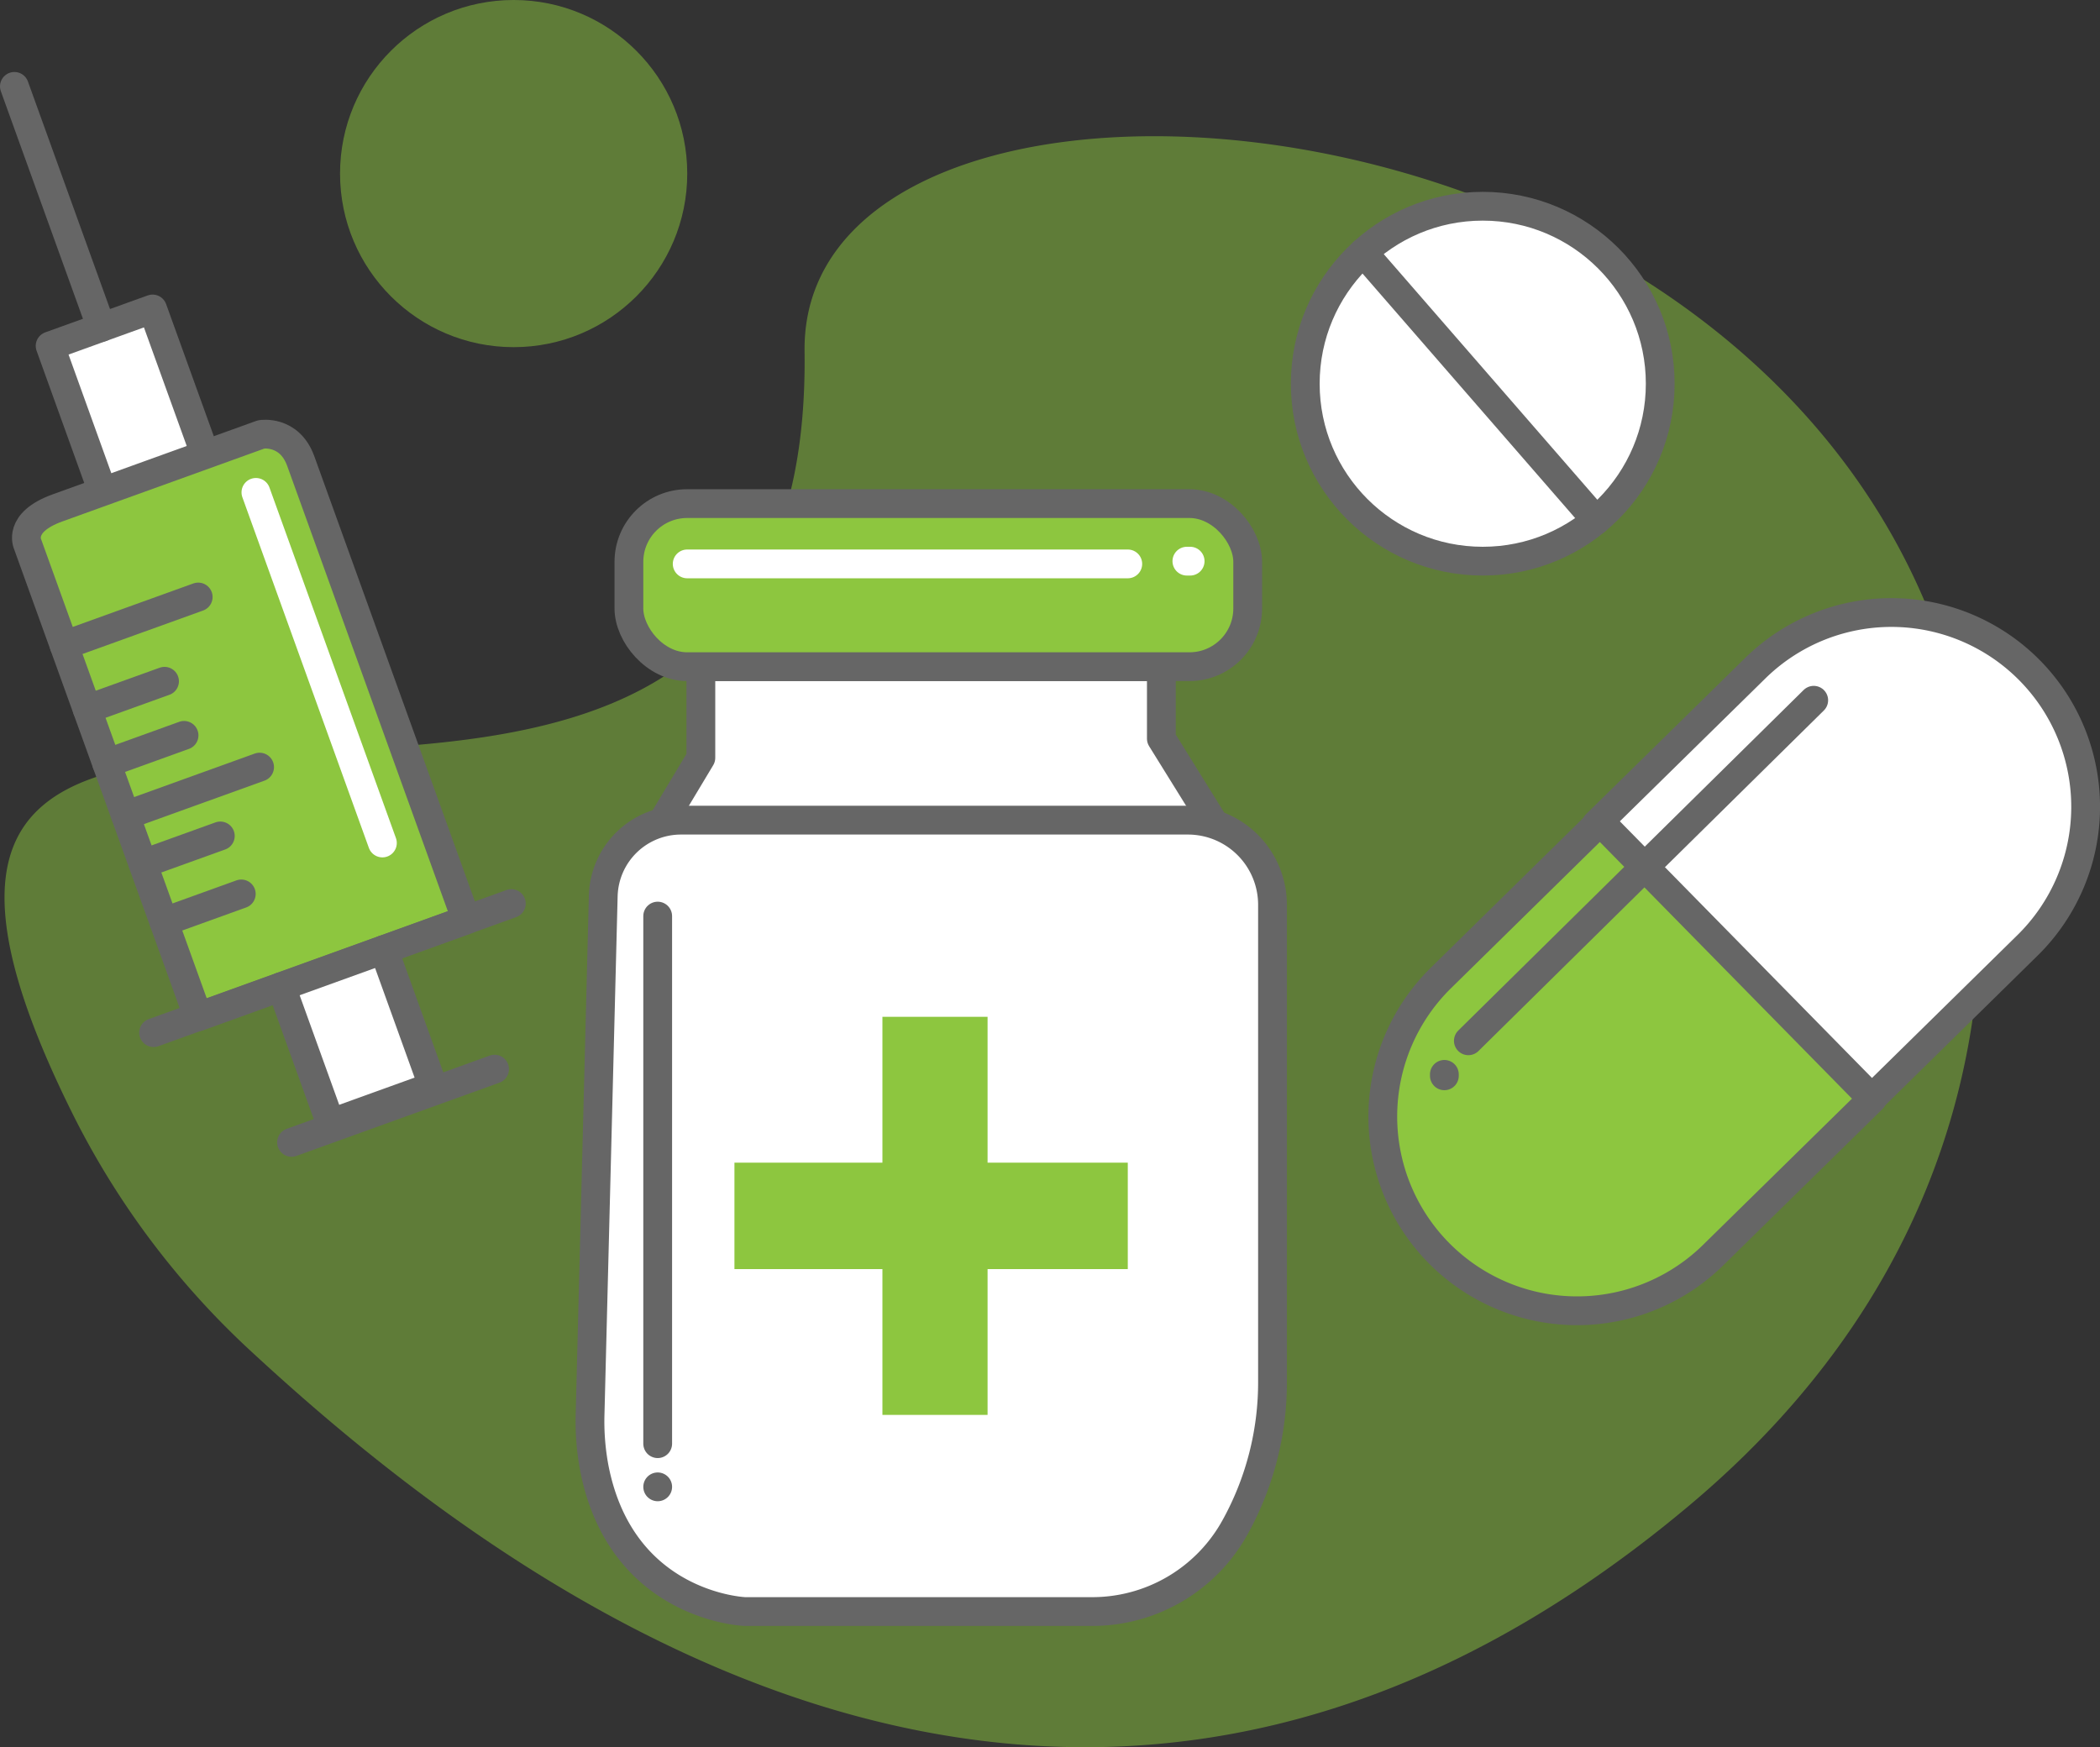 <svg id="Layer_2" data-name="Layer 2" xmlns="http://www.w3.org/2000/svg" viewBox="0 0 437.79 364.28"><rect x="0" y="0" width="437.79" height="364.28" fill="#333333" stroke="none"/><defs><style>.cls-1,.cls-3,.cls-4{fill:#8dc63f;}.cls-1{opacity:0.5;}.cls-2{fill:#fff;}.cls-2,.cls-3{stroke:#666;}.cls-2,.cls-3,.cls-5{stroke-linecap:round;stroke-linejoin:round;stroke-width:6px;}.cls-5{fill:#666;stroke:#fff;}</style></defs><g id="Layer_1" data-name="Layer 1"><path class="cls-1" d="M61.33,282.83a171.48,171.48,0,0,0,37,49C151.14,380.68,270,471.61,398.26,363.71c65.48-55.09,60.79-119.66,60.27-135.24C453.1,64.9,212.57,43.61,213.62,123.28,215.67,278.91-11.8,136.77,61.33,282.83Z" transform="translate(-45.89 -50)"/><path class="cls-2" d="M1300.81,412.73" transform="translate(-45.89 -50)"/><circle class="cls-1" cx="107.08" cy="36.19" r="36.19"/><path class="cls-2" d="M435.4,279.69l33.17-32.59a40.5,40.5,0,0,0,.51-57.27h0a40.49,40.49,0,0,0-57.27-.51L378.63,221.9Z" transform="translate(-45.89 -50)"/><path class="cls-3" d="M379.45,221.31,346.28,253.9a40.5,40.5,0,0,0-.51,57.27h0a40.49,40.49,0,0,0,57.27.51l33.18-32.58Z" transform="translate(-45.89 -50)"/><line class="cls-3" x1="378.11" y1="146" x2="306.11" y2="217"/><line class="cls-3" x1="301.11" y1="224.3" x2="301.11" y2="224"/><polygon class="cls-2" points="146.11 143 146.11 158 131.11 183 260.11 183 242.11 154 242.11 139 146.11 139 146.11 143"/><path class="cls-2" d="M187.85,221H293.53a17.64,17.64,0,0,1,17.64,17.64v99.22a62.31,62.31,0,0,1-7.92,30.77c-.11.18-.21.36-.31.54A34,34,0,0,1,273.57,386h-72.4s-25.66-.92-31.36-29.79a52.75,52.75,0,0,1-.9-11.57l2.74-107.85A16.21,16.21,0,0,1,187.85,221Z" transform="translate(-45.89 -50)"/><rect class="cls-3" x="131.11" y="105" width="129" height="34" rx="12.14"/><rect class="cls-4" x="183.96" y="212" width="21.92" height="83"/><rect class="cls-4" x="228.91" y="262.5" width="22.19" height="82" transform="translate(497.61 13.5) rotate(90)"/><path class="cls-2" d="M183,241V351" transform="translate(-45.89 -50)"/><line class="cls-2" x1="137.11" y1="310" x2="137.11" y2="310"/><line class="cls-5" x1="143.26" y1="117.57" x2="235.11" y2="117.57"/><path class="cls-5" d="M293.32,167H294" transform="translate(-45.89 -50)"/><polyline class="cls-2" points="20.72 100.61 10.45 72.12 31.81 64.42 42.09 92.91"/><path class="cls-3" d="M57.89,155.89l42.46-15.32s5.85-1,8.23,5.54l34.51,95.68L87.19,262l-35.53-98.5S49.42,158.94,57.89,155.89Z" transform="translate(-45.89 -50)"/><polyline class="cls-2" points="80 197.99 90.27 226.48 68.91 234.19 58.63 205.7"/><line class="cls-3" x1="32.02" y1="215.3" x2="106.6" y2="188.39"/><line class="cls-2" x1="60.78" y1="238.18" x2="103.11" y2="222.91"/><line class="cls-2" x1="13.37" y1="134.55" x2="41.32" y2="124.47"/><line class="cls-2" x1="18.17" y1="147.85" x2="34.3" y2="142.04"/><line class="cls-2" x1="22.24" y1="159.14" x2="38.37" y2="153.32"/><line class="cls-2" x1="26.17" y1="170.02" x2="54.12" y2="159.94"/><line class="cls-2" x1="29.81" y1="180.1" x2="45.93" y2="174.29"/><line class="cls-2" x1="34.17" y1="192.2" x2="50.3" y2="186.38"/><line class="cls-2" x1="21.13" y1="68.27" x2="3" y2="18.01"/><line class="cls-5" x1="53.35" y1="102.66" x2="79.72" y2="175.76"/><circle class="cls-2" cx="309.11" cy="80" r="37"/><line class="cls-2" x1="284.2" y1="52.64" x2="332.74" y2="108.47"/></g></svg>